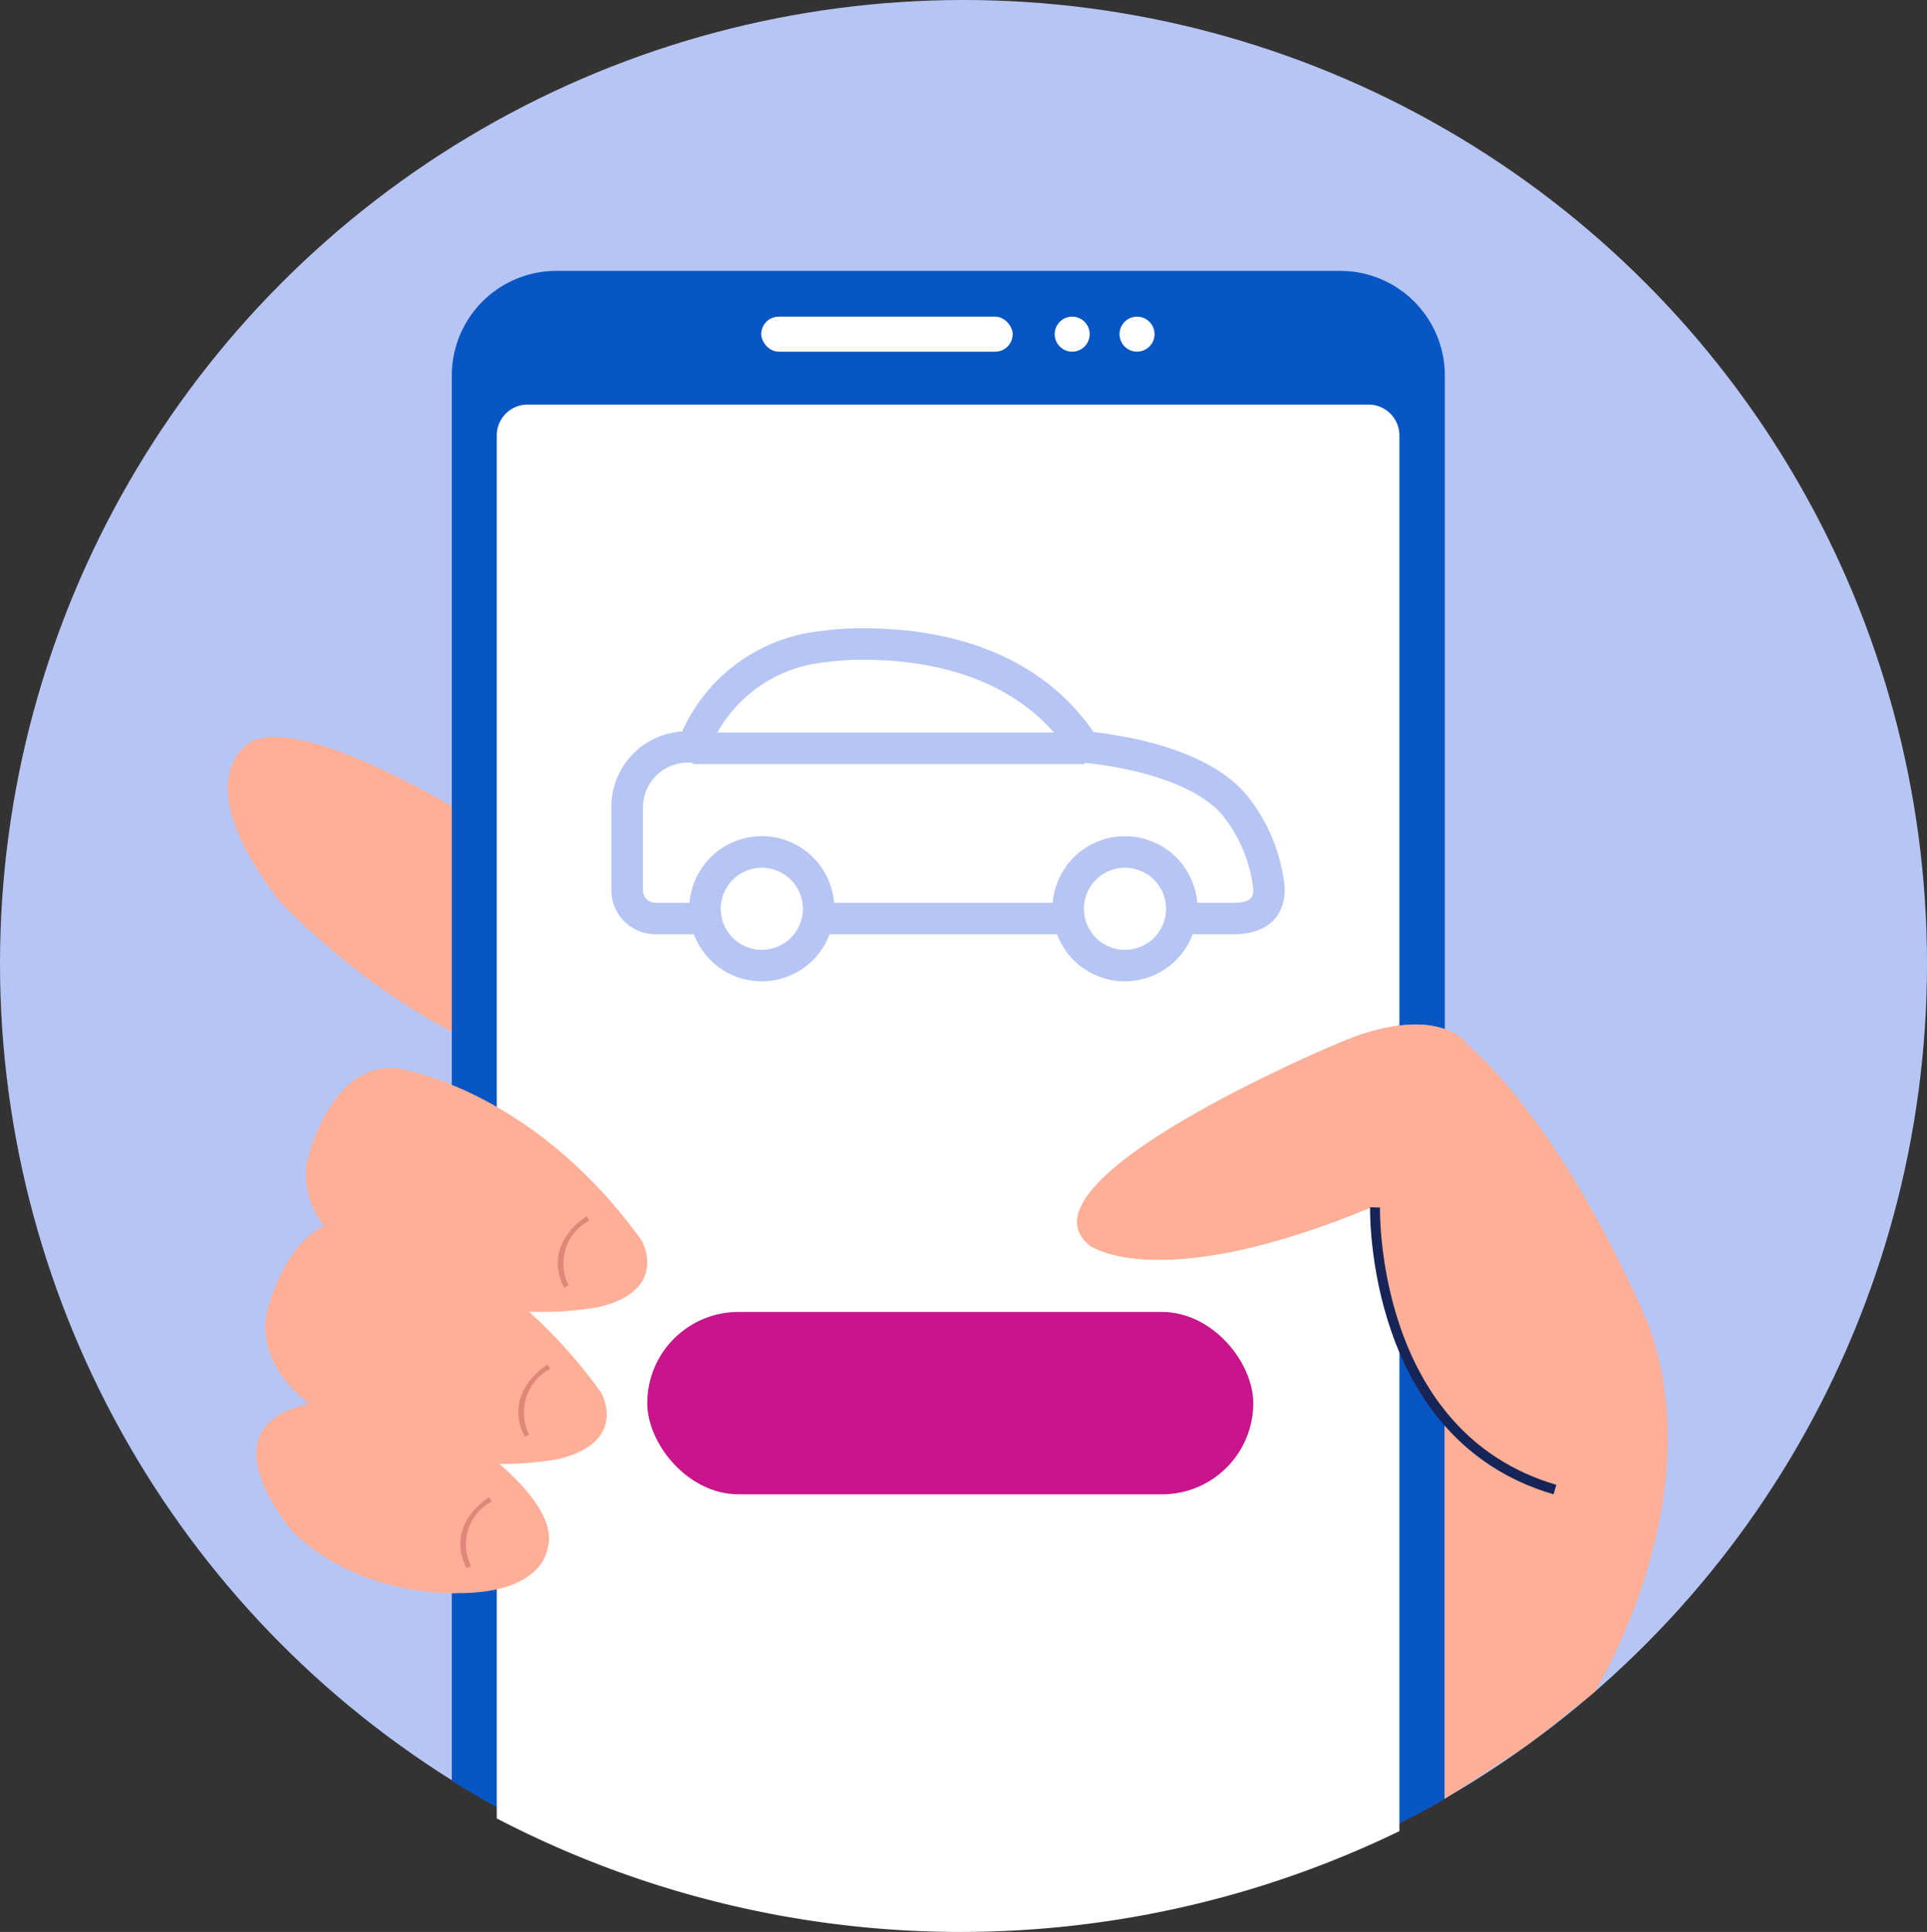 <svg xmlns="http://www.w3.org/2000/svg" width="124.558" height="124.855" viewBox="0 0 124.558 124.855"><rect x="0" y="0" width="124.558" height="124.855" fill="#333333" stroke="none"/><defs><style>.a{fill:#b7c5f4;}.b{fill:#5fa7fb;}.c{fill:#df6718;}.d{fill:#ebae98;}.e{fill:#ffaf97;}.f{fill:#0855c4;}.g{fill:#fff;}.h{fill:#162458;}.i{fill:#df8879;}.j{fill:#c8158c;}</style></defs><g transform="translate(-2958.395 -2484.345)"><g transform="translate(2958.395 2484.345)"><circle class="a" cx="62.279" cy="62.279" r="62.279"/></g><g transform="translate(2991.676 2578.624)"><path class="b" d="M3107.649,2791.275h-.639v-4.995c0-3.539-3.248-6.418-7.241-6.418h-29.4c-3.993,0-7.241,2.879-7.241,6.418v4.995h-.64v-4.995c0-3.892,3.535-7.058,7.881-7.058h29.4c4.345,0,7.88,3.166,7.88,7.058Z" transform="translate(-3062.489 -2779.223)"/></g><g transform="translate(3041.621 2538.693)"><path class="c" d="M3218.828,2655.291l1.214,1.332.92-2.213-1.7-.078a.506.506,0,0,0-.49.352l-.039.118A.485.485,0,0,0,3218.828,2655.291Z" transform="translate(-3218.703 -2654.331)"/></g><g transform="translate(3008.012 2504.445)"><g transform="translate(0 0)"><rect class="b" width="3.522" height="0.639" transform="matrix(0.584, -0.812, 0.812, 0.584, 0, 2.859)"/></g><g transform="translate(2.272 1.978)"><rect class="b" width="3.354" height="0.639" transform="matrix(0.584, -0.812, 0.812, 0.584, 0, 2.722)"/></g><g transform="translate(0.51 0.019)"><rect class="b" width="5.642" height="0.639" transform="translate(0 4.584) rotate(-54.339)"/></g></g><g transform="translate(3049.79 2580.054)"><path class="b" d="M3253.372,2794.317h-.639v-6.542a3.445,3.445,0,0,0-3.441-3.441h-.96a3.445,3.445,0,0,0-3.441,3.441v6.542h-.64v-6.542a4.085,4.085,0,0,1,4.081-4.08h.96a4.084,4.084,0,0,1,4.08,4.08Z" transform="translate(-3244.252 -2783.695)"/></g><g transform="translate(2975.241 2534.338)"><path class="d" d="M3024.95,2645.288s-9.317-5.835-12.47-4.329c0,0-4,1.882,1.553,9.129,0,0,6.023,6.577,13.693,9.129Z" transform="translate(-3011.086 -2640.711)"/></g><g transform="translate(2973.115 2531.973)"><path class="e" d="M3020.07,2638.475s-10.508-6.581-14.063-4.882c0,0-4.511,2.123,1.751,10.3,0,0,6.793,7.418,15.444,10.3Z" transform="translate(-3004.434 -2633.312)"/></g><g transform="translate(2987.599 2501.851)"><path class="f" d="M3107.153,2539.1h-50.644a6.763,6.763,0,0,0-6.771,6.755v90.815a62.45,62.45,0,0,0,64.186,1.183v-92A6.762,6.762,0,0,0,3107.153,2539.1Z" transform="translate(-3049.738 -2539.1)"/></g><g transform="translate(2990.505 2510.494)"><path class="g" d="M3058.827,2568.125V2657.5a64.976,64.976,0,0,0,58.345.821v-90.2a1.994,1.994,0,0,0-1.993-1.993h-54.358A1.993,1.993,0,0,0,3058.827,2568.125Z" transform="translate(-3058.827 -2566.131)"/></g><g transform="translate(3007.599 2504.81)"><rect class="g" width="16.254" height="2.263" rx="1.131" transform="translate(0 0)"/></g><g transform="translate(3026.568 2504.81)"><circle class="g" cx="1.131" cy="1.131" r="1.131" transform="translate(0 0)"/></g><g transform="translate(3030.76 2504.81)"><circle class="g" cx="1.131" cy="1.131" r="1.131" transform="translate(0 0)"/></g><g transform="translate(3028.024 2550.554)"><path class="d" d="M3209.608,2734.568s7.646-12.3,3.5-23.682c0,0-4.894-12.081-11.67-18.129,0,0-1.882-2.987-8.658,0,0,0-20.893,8.774-15.811,12.939,0,0,4.356,3.305,18.271-2.477,0,0-.2,9.368,4.692,13.464v24.778l5.439-3.553Z" transform="translate(-3176.176 -2691.429)"/></g><g transform="translate(3028.024 2550.554)"><path class="e" d="M3209.608,2734.568s7.646-12.3,3.5-23.682c0,0-4.894-12.081-11.67-18.129,0,0-1.882-2.987-8.658,0,0,0-20.893,8.774-15.811,12.939,0,0,4.356,3.305,18.271-2.477,0,0-.2,9.368,4.692,13.464v24.778l4.665-3.018q.606-.392,1.172-.84Z" transform="translate(-3176.176 -2691.429)"/></g><g transform="translate(3046.955 2562.365)"><path class="h" d="M3247.241,2746.922c-12.17-3.567-11.86-18.4-11.856-18.552l.639.019c0,.145-.3,14.492,11.4,17.918Z" transform="translate(-3235.384 -2728.37)"/></g><g transform="translate(2974.965 2574.904)"><path class="e" d="M3024.459,2770.477s5.448,3.738,4.592,6.6c0,0-.234,2.908-5.76,2.908,0,0-6.227.363-10.663-3.918,0,0-6.616-7.472,2.1-8.484C3014.729,2767.587,3023.136,2768.152,3024.459,2770.477Z" transform="translate(-3010.223 -2767.587)"/></g><g transform="translate(2978.17 2553.366)"><path class="e" d="M3026.139,2700.243s8.64,1.177,15.8,11.114c0,0,1.868,3.222-2.8,4.323a21.534,21.534,0,0,1-10.482-.814s-9.21-2.563-8.354-8.5C3020.3,2706.367,3021.7,2699.818,3026.139,2700.243Z" transform="translate(-3020.245 -2700.223)"/></g><g transform="translate(2994.448 2562.945)"><path class="i" d="M3071.569,2734.795c-1.457-2.9,1.44-4.594,1.47-4.611l.158.278a3.149,3.149,0,0,0-1.342,4.189Z" transform="translate(-3071.159 -2730.184)"/></g><g transform="translate(2988.149 2581.106)"><path class="i" d="M3051.863,2791.569c-1.448-2.884,1.432-4.566,1.461-4.582l.158.278a3.128,3.128,0,0,0-1.333,4.161Z" transform="translate(-3051.457 -2786.987)"/></g><g transform="translate(2975.548 2563.191)"><path class="e" d="M3017.94,2730.974s8.64,1.177,15.8,11.114c0,0,1.868,3.222-2.8,4.322a21.531,21.531,0,0,1-10.482-.814s-9.21-2.564-8.355-8.5C3012.1,2737.1,3013.5,2730.55,3017.94,2730.974Z" transform="translate(-3012.046 -2730.954)"/></g><g transform="translate(2991.895 2572.526)"><path class="i" d="M3063.59,2764.839c-1.481-2.95,1.464-4.671,1.494-4.688l.158.278a3.207,3.207,0,0,0-1.366,4.266Z" transform="translate(-3063.174 -2760.151)"/></g><path class="a" d="M3125.524,2628.1a11.294,11.294,0,0,0-2.384-5.891c-2.417-3.032-7.75-3.921-9.97-4.165-3.024-4.393-8.175-6.711-14.932-6.711a19.252,19.252,0,0,0-2.554.162l-.073.01a11.07,11.07,0,0,0-9.038,6.5,4.868,4.868,0,0,0-4.572,4.781v5.422a2.85,2.85,0,0,0,2.786,2.9h2.546a4.683,4.683,0,0,0,8.771,0h14.7a4.683,4.683,0,0,0,8.771,0h2.677c2.049,0,3.273-1.085,3.273-2.9C3125.527,2628.172,3125.526,2628.137,3125.524,2628.1Zm-29.7-14.568.071-.01a17.066,17.066,0,0,1,2.344-.153c5.423,0,9.655,1.619,12.369,4.7h-21.76A8.982,8.982,0,0,1,3095.822,2613.529Zm-4.1,18.585a2.654,2.654,0,1,1,2.654-2.653A2.656,2.656,0,0,1,3091.717,2632.114Zm23.474,0a2.654,2.654,0,1,1,2.654-2.653A2.656,2.656,0,0,1,3115.191,2632.114Zm7.063-3.041h-2.391a4.687,4.687,0,0,0-9.343,0h-14.132a4.687,4.687,0,0,0-9.343,0h-2.26a.815.815,0,0,1-.749-.867v-5.422a2.906,2.906,0,0,1,3.084-2.769l.117,0v.09h25.35v-.073c3.113.286,7.291,1.354,8.958,3.445a9.307,9.307,0,0,1,1.943,4.731C3123.49,2628.572,3123.49,2629.073,3122.254,2629.073Z" transform="translate(-84.086 -86.385)"/><rect class="j" width="39.171" height="11.786" rx="5.893" transform="translate(3000.233 2569.131)"/></g></svg>